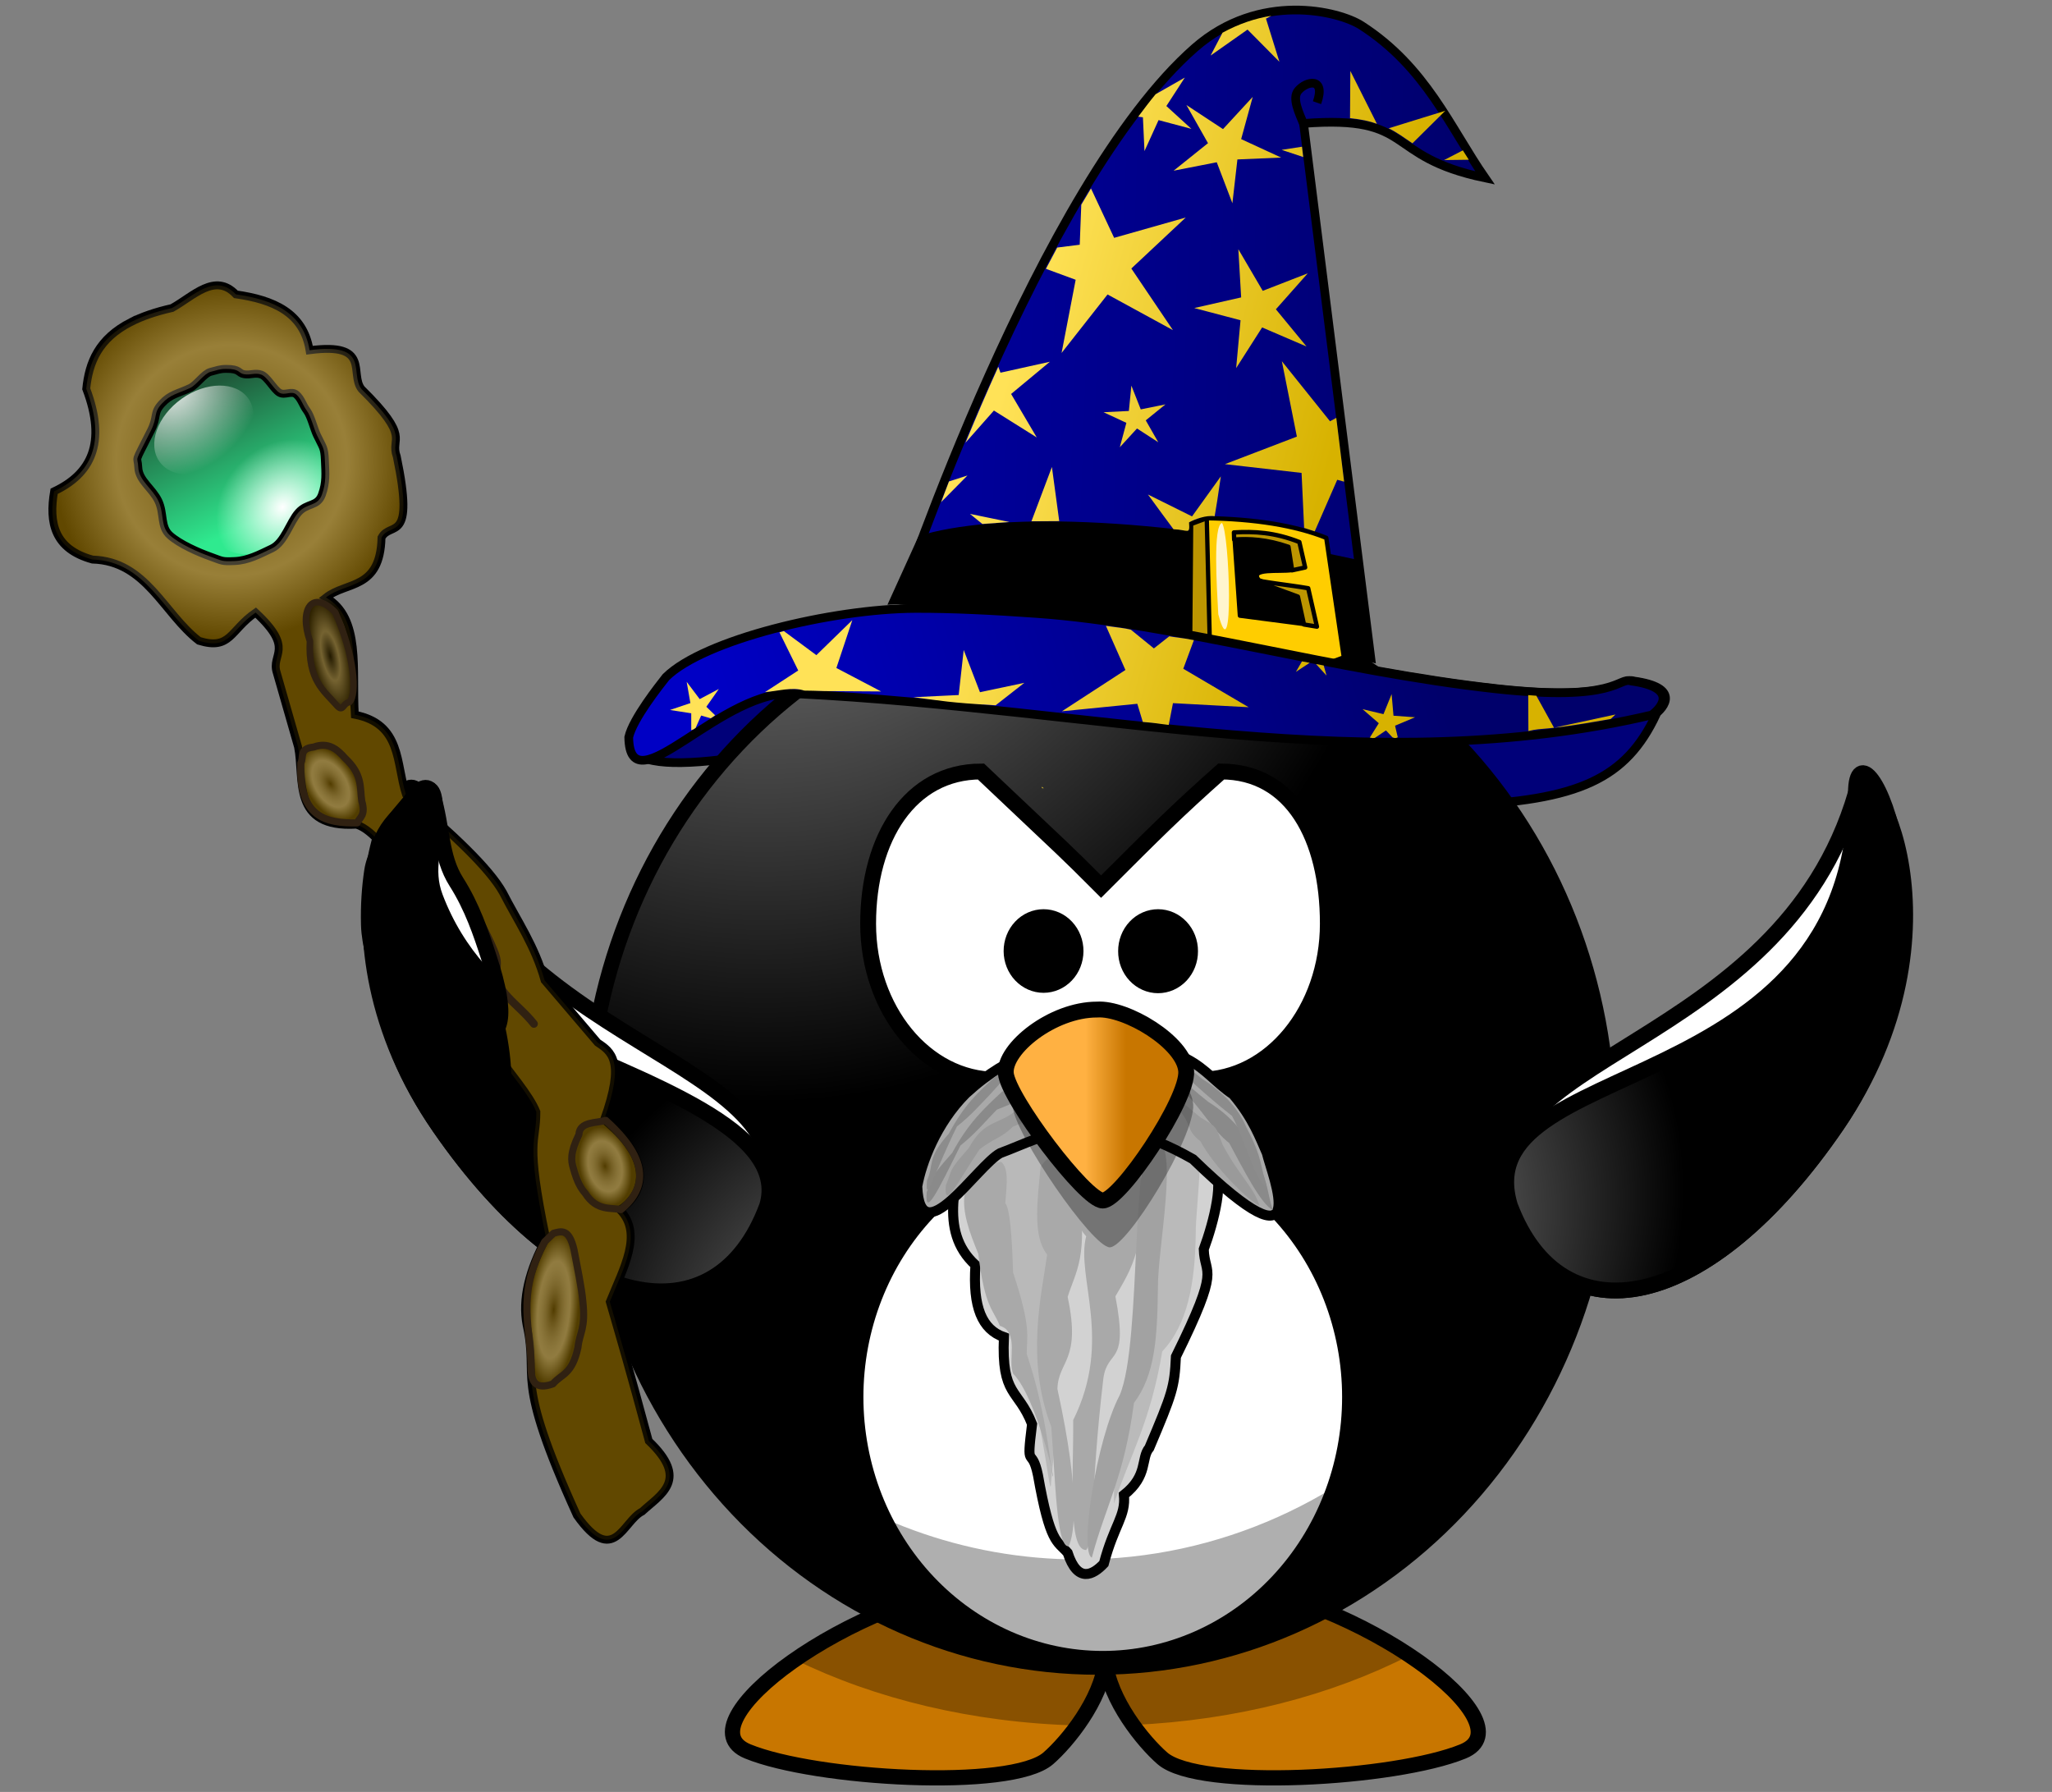 <svg width="205" height="179" viewBox="0 0 205 179" fill="none" xmlns="http://www.w3.org/2000/svg">
<rect x="0" y="0" width="205" height="179" fill="#808080" stroke="none"/>
<path fill-rule="evenodd" clip-rule="evenodd" d="M91.68 60.777C83.413 60.811 65.549 66.595 65.235 69.83C58.281 77.694 67.73 77.321 83.645 73.748C94.704 76.3 104.908 80.165 116.158 79.885C125.97 79.568 135.803 79.629 145.592 80.453C157.841 80.004 162.447 77.738 165.462 71.359L165.229 71.435C166.34 70.641 167.878 68.67 163.217 68.029C161.874 67.608 161.882 70.156 149.586 68.799C133.625 67.037 117.584 62.253 103.825 61.282C99.525 60.978 95.438 60.762 91.68 60.777Z" fill="url(#paint0_linear_1_805)" stroke="black" stroke-width="0.868"/>
<path fill-rule="evenodd" clip-rule="evenodd" d="M99.725 157.893C84.926 159.506 67.953 172.184 74.7 174.949C81.447 177.714 101.027 178.867 104.727 175.641C106.628 173.984 110.029 169.833 110.43 165.937C110.832 169.832 114.223 173.984 116.124 175.641C119.824 178.867 139.414 177.714 146.16 174.949C152.906 172.184 135.934 159.506 121.135 157.893C113.514 158.671 110.773 161.381 110.43 164.491C110.087 161.381 107.346 158.671 99.725 157.893Z" fill="url(#paint1_radial_1_805)" stroke="black" stroke-width="1.52"/>
<path fill-rule="evenodd" clip-rule="evenodd" d="M99.728 157.903C92.465 158.695 84.685 162.152 79.435 165.795C87.385 169.687 97.106 172.086 107.644 172.362C108.994 170.481 110.203 168.175 110.433 165.947C110.66 168.154 111.841 170.44 113.174 172.311C123.538 171.847 133.058 169.331 140.805 165.367C135.575 161.883 128.118 158.664 121.137 157.903C113.517 158.681 110.776 161.392 110.433 164.501C110.089 161.392 107.348 158.681 99.728 157.903Z" fill="black" fill-opacity="0.314"/>
<path d="M160.647 112.583C160.647 126.891 155.279 140.614 145.722 150.731C136.166 160.849 123.204 166.533 109.689 166.533C96.174 166.533 83.213 160.849 73.657 150.731C64.1 140.614 58.731 126.891 58.731 112.583C58.731 98.275 64.1 84.552 73.657 74.435C83.213 64.317 96.174 58.633 109.689 58.633C123.204 58.633 136.166 64.317 145.722 74.435C155.279 84.552 160.647 98.275 160.647 112.583Z" fill="url(#paint2_radial_1_805)" stroke="black" stroke-width="1.52" stroke-linecap="round"/>
<path d="M134.871 139.553C134.871 142.988 134.232 146.388 132.99 149.562C131.749 152.735 129.929 155.618 127.636 158.046C125.342 160.475 122.618 162.401 119.621 163.716C116.624 165.03 113.412 165.707 110.168 165.707C106.924 165.707 103.712 165.03 100.714 163.716C97.717 162.401 94.994 160.475 92.7 158.046C90.406 155.618 88.587 152.735 87.345 149.562C86.104 146.388 85.465 142.988 85.465 139.553C85.465 136.118 86.104 132.718 87.345 129.545C88.587 126.371 90.406 123.488 92.7 121.06C94.994 118.631 97.717 116.705 100.714 115.39C103.712 114.076 106.924 113.4 110.168 113.4C113.412 113.4 116.624 114.076 119.621 115.39C122.618 116.705 125.342 118.631 127.636 121.06C129.929 123.488 131.749 126.371 132.99 129.545C134.232 132.718 134.871 136.118 134.871 139.553Z" fill="white" stroke="black" stroke-width="1.583" stroke-linecap="round"/>
<path d="M158.635 97.583C158.739 98.986 158.799 100.399 158.799 101.829C158.799 131.608 135.962 155.776 107.834 155.776C84.622 155.776 65.032 139.317 58.889 116.828C60.939 144.623 82.905 166.529 109.681 166.529C137.808 166.529 160.646 142.361 160.646 112.582C160.646 107.378 159.936 102.345 158.635 97.583Z" fill="black" fill-opacity="0.314"/>
<path d="M98 77.067C90.941 77.067 86.728 83.661 86.728 92.266C86.728 100.871 92.461 107.855 99.52 107.855C103.668 107.855 107.349 105.44 109.686 101.705C112.023 105.443 115.712 107.855 119.862 107.855C126.921 107.855 132.654 100.871 132.654 92.266C132.654 83.661 129.059 77.067 122 77.067C117.5 81.067 115.5 83.067 110 88.567C106 84.567 107.5 86.067 98 77.067Z" fill="white" stroke="black" stroke-width="1.583" stroke-linecap="round"/>
<path d="M107.45 95.017C107.446 95.912 107.107 96.768 106.508 97.398C105.909 98.029 105.098 98.383 104.253 98.383C103.409 98.383 102.598 98.029 101.999 97.398C101.4 96.768 101.061 95.912 101.057 95.017C101.054 94.571 101.135 94.129 101.295 93.716C101.454 93.303 101.689 92.928 101.987 92.612C102.284 92.295 102.637 92.044 103.026 91.873C103.415 91.702 103.832 91.614 104.253 91.614C104.675 91.614 105.092 91.702 105.481 91.873C105.87 92.044 106.223 92.295 106.52 92.612C106.817 92.928 107.052 93.303 107.212 93.716C107.372 94.129 107.453 94.571 107.45 95.017Z" fill="black" stroke="black" stroke-width="1.583" stroke-linecap="round"/>
<path d="M118.89 95.017C118.893 95.463 118.812 95.905 118.652 96.318C118.492 96.731 118.257 97.106 117.96 97.423C117.663 97.739 117.31 97.99 116.921 98.161C116.532 98.333 116.115 98.421 115.693 98.421C115.272 98.421 114.855 98.333 114.466 98.161C114.077 97.99 113.724 97.739 113.427 97.423C113.129 97.106 112.894 96.731 112.735 96.318C112.575 95.905 112.494 95.463 112.497 95.017C112.494 94.571 112.575 94.129 112.735 93.716C112.894 93.303 113.129 92.928 113.427 92.612C113.724 92.295 114.077 92.044 114.466 91.873C114.855 91.702 115.272 91.614 115.693 91.614C116.115 91.614 116.532 91.702 116.921 91.873C117.31 92.044 117.663 92.295 117.96 92.612C118.257 92.928 118.492 93.303 118.652 93.716C118.812 94.129 118.893 94.571 118.89 95.017Z" fill="black" stroke="black" stroke-width="1.583" stroke-linecap="round"/>
<path d="M100.633 110.417C98.672 109.426 97.433 110.481 96.46 112.951C95.7 117.791 93.636 122.898 97.449 126.365C97.163 130.586 98.11 132.803 100.293 133.567C100.037 139.517 101.703 138.669 103.106 142.252C102.498 147.128 103.066 144.295 103.693 147.352C104.912 154.242 105.614 153.912 106.66 155.109C107.655 158.168 109.194 157.339 110.276 156.191C111.307 152.286 112.487 151.474 112.285 149.33C114.745 147.39 113.943 145.655 114.819 144.632C117.126 139.186 117.337 138.566 117.477 135.514C122.022 126.309 120.337 127.524 120.259 124.789C121.252 122.104 122.441 117.53 121.125 116.691C124.061 114.134 122.425 114.496 121.434 112.921C120.513 110.965 120.377 111.892 117.385 111.066C111.755 113.344 108.24 112.093 100.633 110.417Z" fill="#D2D2D2" stroke="black"/>
<path d="M97.943 115.327C96.487 117.36 97.346 119.856 98.314 122.374C99.407 132.635 99.699 127.676 100.354 129.606C100.421 133.132 101.319 134.197 101.652 135.911C103.967 139.033 104.854 149.929 104.99 148.336C105.09 146.273 106.137 141.026 104.433 134.428C105.114 132.452 106.456 131.797 104.804 125.156C106.032 121.06 106.66 118.014 105.917 117.367C107.14 115.036 106.794 113.621 105.546 112.731C100.124 112.735 100.271 110.878 99.251 110.477C98.236 111.496 98.055 111.144 97.943 115.327Z" fill="#B9B9B9"/>
<path d="M108.513 114.037C107.635 117.628 106.52 121.339 108.513 123.495C107.454 127.533 111.208 133.837 107.215 141.854C107.262 147.337 106.623 154.878 108.513 154.835C109.427 153.654 108.865 149.252 110.231 137.677C110.664 134.649 112.785 136.546 111.431 129.496C112.936 126.874 114.726 124.404 113.891 116.633C112.686 114.297 111.632 111.586 108.513 114.037Z" fill="#A9A9A9"/>
<path d="M118.253 111.927C115.003 110.644 116.121 123.042 115.188 132.95C112.396 137.188 111.212 144.043 111.294 150.196C112.931 145.279 114.916 142.098 116.115 134.99C118.657 132.301 119.37 128.148 119.453 123.492C119.413 119.861 120.924 112.488 118.253 111.927Z" fill="#BABABA"/>
<path d="M96.393 119.107C96.055 121.015 96.867 123.123 97.734 125.242C98.379 130.698 99.257 130.803 99.881 132.436C101.885 133.026 100.624 135.961 101.231 137.244C103.555 139.575 105.603 148.688 105.139 147.377C104.844 145.562 104.459 140.877 102.574 135.252C102.562 133.463 103.076 132.772 101.208 127.105C101.098 123.412 100.884 120.691 100.432 120.19C100.613 118.042 100.754 116.726 100.027 116.058C97.511 116.538 98.334 111.863 97.794 111.601C97.492 112.582 95.751 115.436 96.393 119.107Z" fill="#A9A9A9"/>
<path d="M103.963 116.527C103.631 119.951 103.151 123.509 104.615 125.32C104.064 129.262 102.441 135.812 105.023 142.514C105.432 147.607 105.531 154.68 106.774 154.456C107.296 153.269 108.003 149.531 105.639 138.745C105.716 135.888 108.039 135.972 106.66 129.55C107.472 126.965 108.776 125.562 107.69 118.418C106.734 116.363 105.852 113.945 103.963 116.527Z" fill="#A9A9A9"/>
<path d="M115.533 113.787C112.827 112.576 114.147 134.089 111.859 139.368C109.497 143.869 107.816 155.093 109.077 155.591C110.462 150.369 112.273 147.689 113.287 140.139C115.438 137.283 115.611 133.517 115.682 128.572C115.648 124.716 117.793 114.383 115.533 113.787Z" fill="#A2A2A2"/>
<path d="M99.923 115.187C97.618 116.431 91.902 125.421 91.637 118.505C92.048 116.198 93.514 112.22 96.488 109.242C101.225 104.915 104.115 105.03 107.771 104.226C119.509 103.909 119.703 106.992 123.183 109.321C125.188 111.682 125.919 113.741 126.56 115.178C127.096 117.48 131.425 127.653 119.18 115.791C109.332 110.175 104.473 113.516 99.923 115.187Z" fill="#A9A9A9" stroke="black"/>
<path d="M100.12 109.037C98.27 110.755 96.733 112.196 95.129 115.156C92.891 117.684 93.327 117.375 92.583 119.073C92.349 121.755 93.73 118.911 95.947 114.433C97.341 113.33 98.513 111.954 99.576 110.851L101.635 110.021L118.185 108.93C119.964 110.674 121.184 112.919 122.804 114.187C124.203 116.78 126.002 120.34 127.158 120.872C126.517 118.925 126.774 118.005 125.101 114.88C124.271 112.865 122.49 111.157 120.694 110.058C117.999 107.884 118.438 107.953 116.963 107.457L104.174 107.546L100.12 109.037Z" fill="#8A8A8A"/>
<path d="M101.72 110.737C99.87 112.455 98.395 111.71 96.792 114.67C94.553 117.198 95.238 116.702 94.494 118.401C94.26 121.082 95.827 117.804 97.857 114.816C99.252 113.713 100.113 113.653 101.176 112.55L103.236 111.721L117.426 110.494C119.204 112.237 118.313 112.743 119.932 114.011C121.332 116.604 124.683 119.916 125.84 120.448C125.198 118.501 123.841 117.519 122.168 114.394C121.338 112.379 121.73 112.72 119.935 111.621C117.24 109.447 117.678 109.517 116.203 109.02L103.663 106.067L101.72 110.737Z" fill="#9A9A9A"/>
<path d="M99.44 107.527C97.59 109.245 96.388 110.289 94.785 113.248C92.547 115.777 93.355 116.212 92.611 117.911C92.377 120.592 93.385 117.003 95.602 112.525C96.997 111.422 97.833 110.443 98.896 109.34L100.893 107.144L117.592 106.65C119.37 108.394 121.46 110.204 123.08 111.472C124.479 114.065 125.408 118.06 126.565 118.592C125.924 116.645 126.181 115.725 124.508 112.6C123.678 110.585 121.897 108.877 120.101 107.778C117.406 105.604 117.845 105.673 116.37 105.177L103.581 105.266L99.44 107.527Z" fill="#8C8C8C"/>
<path fill-rule="evenodd" clip-rule="evenodd" d="M110.29 103.567C105.834 103.567 100.99 107.864 101.184 110.577C101.378 113.291 109.128 124.597 110.871 124.597C112.615 124.597 119.396 113.516 119.203 110.35C119.009 107.184 113.196 103.341 110.29 103.567Z" fill="black" fill-opacity="0.314"/>
<path fill-rule="evenodd" clip-rule="evenodd" d="M109.59 100.847C105.134 100.847 100.29 104.744 100.484 107.206C100.678 109.667 108.428 119.924 110.171 119.924C111.915 119.924 118.696 109.873 118.503 107.001C118.309 104.129 112.497 100.642 109.59 100.847Z" fill="url(#paint3_linear_1_805)" stroke="black" stroke-width="1.583"/>
<path fill-rule="evenodd" clip-rule="evenodd" d="M150.844 120.424C146.296 105.247 177.829 105.197 185.411 79.202C186.813 74.397 196.799 92.912 183.523 112.365C170.613 131.282 155.945 133.984 150.844 120.424Z" fill="white" stroke="black" stroke-width="1.583"/>
<path fill-rule="evenodd" clip-rule="evenodd" d="M150.844 120.424C146.296 105.247 185.219 110.552 185.411 79.202C185.465 70.38 196.799 92.912 183.523 112.365C170.613 131.282 155.945 133.984 150.844 120.424Z" fill="url(#paint4_radial_1_805)" stroke="black" stroke-width="1.583"/>
<path fill-rule="evenodd" clip-rule="evenodd" d="M89.92 59.927C89.92 59.927 103.849 18.378 119.356 4.783C125.81 -0.875 133.766 1.103 136.001 2.541C142.469 6.702 144.851 12.701 148.357 17.772C138.088 15.624 141.534 11.472 130.228 12.329L136.941 65.698C122.389 62.206 106.148 61.074 89.92 59.927Z" fill="url(#paint5_linear_1_805)" stroke="black" stroke-width="0.868"/>
<path fill-rule="evenodd" clip-rule="evenodd" d="M88.657 60.41L91.777 53.54C99.102 51.258 114.866 51.383 135.434 55.884L137.44 69.627C121.819 65.718 108.343 59.003 88.657 60.41Z" fill="url(#paint6_linear_1_805)"/>
<path fill-rule="evenodd" clip-rule="evenodd" d="M118.836 64.716L118.988 52.307L120.439 51.761C125.374 51.834 129.394 52.489 132.497 53.726L134.253 65.663L132.497 66.318L118.836 64.716ZM123.342 53.897L123.87 61.5L130.191 62.323L129.691 59.825L125.738 57.933C124.802 56.706 127.833 57.137 129.05 56.947L128.71 54.662C126.92 53.958 125.131 53.821 123.342 53.897Z" fill="#FFCD00" stroke="black" stroke-width="0.434" stroke-linecap="round" stroke-linejoin="round"/>
<path fill-rule="evenodd" clip-rule="evenodd" d="M118.994 52.346L120.558 51.769L120.861 64.083L118.893 64.732L118.994 52.346Z" fill="#BC9500" stroke="black" stroke-width="0.434" stroke-linecap="round" stroke-linejoin="round"/>
<path fill-rule="evenodd" clip-rule="evenodd" d="M123.272 53.185L123.295 53.897C124.783 53.79 126.523 53.865 128.72 54.62L129.088 56.968L130.388 56.686L129.81 54.146C127.33 53.17 125.286 53.066 123.272 53.185Z" fill="#BC9500" stroke="black" stroke-width="0.434" stroke-linecap="round" stroke-linejoin="round"/>
<path fill-rule="evenodd" clip-rule="evenodd" d="M124.788 57.803L129.664 59.597L130.271 62.382L131.565 62.597L130.691 58.76C128.75 58.421 126.436 58.215 124.788 57.803Z" fill="#BC9500" stroke="black" stroke-width="0.434" stroke-linecap="round" stroke-linejoin="round"/>
<path d="M130.32 12.587C129.744 11.205 129.062 9.804 129.689 9.056C130.506 8.079 132.472 7.681 131.574 10.256" stroke="black" stroke-width="0.868"/>
<path fill-rule="evenodd" clip-rule="evenodd" d="M91.43 60.777C83.163 60.811 70.321 63.89 66.53 67.64C65.919 68.418 63.218 71.807 62.813 73.64C62.92 80.964 72.253 68.418 79.681 69.306C109.747 70.81 137.06 77.983 165.007 71.422C166.115 70.615 167.587 68.665 162.966 68.029C161.624 67.608 161.631 70.156 149.335 68.799C133.374 67.037 117.333 62.253 103.574 61.282C99.275 60.978 95.188 60.762 91.43 60.777Z" fill="url(#paint7_linear_1_805)" stroke="black" stroke-width="0.868"/>
<path opacity="0.803" d="M121.71 61.357C121.547 58.504 121.182 52.516 122.078 52.236C122.843 53.239 123.308 67.428 121.71 61.357Z" fill="white"/>
<path fill-rule="evenodd" clip-rule="evenodd" d="M68.6 68.107L68.972 70.234L66.933 70.921L69.056 71.251L69.058 72.95C69.204 72.849 69.202 72.945 69.5 72.705L70.047 71.478L71.005 71.751C71.204 71.617 71.305 71.567 71.446 71.452L70.566 70.6L71.814 68.823L69.903 69.835L68.6 68.107ZM104.058 78.583L104.12 78.739C104.171 78.748 104.227 78.73 104.277 78.739L104.058 78.583ZM139.026 69.337L138.214 71.337L136.12 70.837L137.745 72.244L136.844 73.685C137.022 73.676 136.969 73.758 137.349 73.712L138.463 72.962L139.104 73.65C139.303 73.745 139.473 73.758 139.64 73.644L139.37 72.493L141.37 71.649L139.213 71.493L139.026 69.337ZM152.672 69.435L152.691 73.024C154.389 72.62 153.803 73.096 160.916 71.816L161.391 71.372L155.254 72.698L153.484 69.497H153.453C153.211 69.485 152.933 69.455 152.672 69.435ZM96.276 64.927L95.776 69.427L91.245 69.646C94.246 70.019 94.615 70.172 99.466 70.454L102.338 68.208L97.901 69.146L96.276 64.927ZM131.471 66.33L132.526 67.489L132.244 66.479L131.471 66.33ZM130.072 66.065L129.464 67.114L130.842 66.209L130.072 66.065ZM85.15 61.944L81.557 65.444L78.307 63.038C78.159 63.075 78.016 63.125 77.869 63.163L79.744 66.976L76.429 69.135C77.75 69.034 79.171 68.586 80.35 68.985C81.654 68.997 82.241 69.047 82.994 69.038L88.025 69.07L83.557 66.726L85.15 61.944ZM116.816 63.559L115.276 64.771L112.983 62.905C112.25 62.717 111.782 62.707 110.483 62.515L112.432 66.927L106.088 71.052L113.62 70.302L114.169 72.116C115.6 72.23 115.632 72.282 116.759 72.414L117.182 70.239L124.745 70.646L118.213 66.802L119.273 63.945C117.995 63.692 117.346 63.669 116.816 63.559ZM121.964 47.584L119.089 51.584L114.682 49.396L116.135 51.38L117.235 52.866C118.721 52.92 118.879 53.469 118.788 52.179C119.329 51.874 120.48 51.442 121.349 51.564L121.604 50.021L121.964 47.584ZM96.649 47.499L94.805 48.093C94.507 48.842 94.295 49.459 94.024 50.156L96.649 47.499ZM105.82 52.055L105.089 46.646L103.044 52.073L105.82 52.055ZM100.847 52.145L96.901 51.333L98.141 52.341L100.847 52.145ZM113.027 38.52L112.777 41.052L110.246 41.177L112.527 42.239L111.871 44.677L113.589 42.802L115.714 44.177L114.464 41.989L116.433 40.395L113.964 40.895L113.027 38.52ZM128.061 36.083L129.561 43.614L122.373 46.364L130.03 47.239L130.286 52.732C130.825 52.915 130.909 52.941 131.345 53.076L133.592 47.927L134.28 48.114L133.498 41.739L132.873 42.083L128.061 36.083ZM104.888 36.135L99.95 37.229L99.732 36.635C98.527 39.294 97.456 41.805 96.451 44.229L99.294 41.01L103.575 43.697L101.013 39.354L104.888 36.135ZM123.714 24.896L123.995 29.708L119.308 30.771L123.933 31.99L123.495 36.771L126.089 32.708L130.526 34.614L127.464 30.896L130.651 27.302L126.151 29.052L123.714 24.896ZM108.992 18.822C108.668 19.356 108.342 19.902 108.023 20.447L107.867 24.447L105.617 24.728C105.237 25.433 104.862 26.141 104.492 26.853L107.461 27.947L106.054 35.259L110.648 29.415L117.179 32.978L113.023 26.822L118.461 21.728L111.305 23.759L108.992 18.822ZM146.143 15.02L144.268 15.989L146.737 15.957C146.542 15.648 146.336 15.333 146.143 15.02ZM130.071 14.657L128.04 14.969L130.196 15.688L130.071 14.657ZM144.389 11.065L138.733 12.815C139.584 13.233 140.298 13.767 141.108 14.315L144.389 11.065ZM125.151 9.677L122.182 12.896L118.526 10.49L120.682 14.302L117.245 17.052L121.557 16.208L123.12 20.302L123.62 15.927L127.995 15.74L123.995 13.896L125.151 9.677ZM134.902 7.086L134.871 11.805C135.959 11.915 136.834 12.1 137.558 12.368L134.902 7.086ZM118.368 7.748L115.462 9.405L115.43 9.436C114.85 10.134 114.283 10.897 113.712 11.655L114.18 11.717L114.337 15.092L115.743 11.998L119.024 12.873L116.524 10.592L118.368 7.748ZM127.006 1.58C125.417 1.825 123.765 2.376 122.131 3.268L120.943 5.549L124.631 2.955L127.818 6.174L126.474 1.862L127.006 1.58Z" fill="url(#paint8_linear_1_805)"/>
<path fill-rule="evenodd" clip-rule="evenodd" d="M76.639 120.452C81.096 105.247 49.564 105.388 41.825 79.439C40.394 74.643 30.519 93.218 43.912 112.59C56.936 131.429 71.621 134.042 76.639 120.452Z" fill="white" stroke="black" stroke-width="1.583"/>
<path fill-rule="evenodd" clip-rule="evenodd" d="M76.639 120.452C81.096 105.247 19.734 101.971 42.296 80.203C43.334 79.971 30.519 93.217 43.912 112.589C56.937 131.428 71.621 134.042 76.639 120.452Z" fill="url(#paint9_radial_1_805)" stroke="black" stroke-width="1.583"/>
<path d="M36.601 40.087C40.103 47.47 36.957 56.293 29.575 59.795C22.192 63.296 13.369 60.15 9.867 52.768C6.366 45.386 9.512 36.562 16.894 33.061C24.276 29.559 33.099 32.705 36.601 40.087Z" fill="url(#paint10_radial_1_805)"/>
<path d="M31.882 42.326C34.137 47.079 32.111 52.76 27.358 55.015C22.605 57.269 16.924 55.244 14.669 50.491C12.414 45.737 14.44 40.056 19.193 37.802C23.946 35.547 29.628 37.573 31.882 42.326Z" fill="url(#paint11_linear_1_805)"/>
<path d="M24.799 39.797C26.03 41.521 25.043 44.334 22.596 46.081C20.15 47.827 17.168 47.845 15.938 46.121C14.708 44.397 15.694 41.584 18.141 39.838C20.588 38.092 23.569 38.073 24.799 39.797Z" fill="url(#paint12_radial_1_805)"/>
<path d="M21.86 54.386C19.694 52.506 20.023 48.58 22.595 45.617C25.167 42.654 29.007 41.776 31.173 43.655C33.339 45.535 33.01 49.461 30.438 52.424C27.867 55.387 24.026 56.266 21.86 54.386Z" fill="url(#paint13_radial_1_805)"/>
<path d="M13.081 32.169C9.819 33.835 8.881 36.219 8.615 38.838C10.688 44.301 9.053 47.356 5.407 49.078C4.869 52.209 5.407 54.839 9.241 55.896C14.613 56.047 16.341 61.291 19.875 64.012C23.05 64.982 22.985 62.947 25.538 61.19C29.49 64.861 27.031 65.307 27.649 67.191L29.775 74.602C30.417 77.813 29.069 82.766 35.614 82.375C37.338 82.901 39.205 85.61 41.056 88.16C44.031 95.401 45.616 95.753 47.74 98.748C45.766 102.344 52.238 107.69 53.584 111.07C53.596 114.261 52.473 113.655 54.556 123.687C52.827 126.889 52.12 129.786 52.604 132.324C53.856 137.987 51.15 137.099 57.637 151.379C61.328 156.576 62.221 151.958 64.153 150.986C66.059 149.239 68.883 147.816 64.817 143.941C62.819 136.536 62.009 133.813 60.921 130.041C62.255 126.726 64.275 123.237 61.927 120.845C63.818 119.661 65.914 116.417 60.34 111.871C62.47 105.924 61.069 105.062 59.697 104.139L54.408 97.929C53.442 94.475 51.701 92.001 50.252 89.166C48.888 86.723 45.186 83.25 40.556 79.352C39.557 76.287 40.154 72.309 35.447 71.395C35.176 66.997 36.127 61.717 32.562 59.685C34.609 58.063 37.995 58.94 38.115 53.7C39.013 52.019 41.482 54.428 39.638 45.594C38.935 43.689 41.172 43.849 36.121 38.87C34.887 37.332 37.131 34.166 30.927 34.985C30.313 31.204 27.276 29.933 23.567 29.404C21.489 27.208 19.332 29.57 17.185 30.769C15.524 31.142 14.168 31.615 13.081 32.171L13.081 32.169ZM19.01 38.747C19.642 38.447 20.396 37.302 21.049 37.141C21.703 36.98 21.925 36.854 22.583 36.849C24.026 36.836 23.767 37.289 24.41 37.386C25.053 37.483 25.486 37.202 26.097 37.418C26.708 37.635 27.348 38.895 27.909 39.225C28.469 39.554 29.124 38.98 29.616 39.417C30.107 39.854 30.251 40.489 30.655 41.026C31.06 41.563 31.359 42.827 31.658 43.458C32.257 44.721 32.403 44.664 32.457 45.978C32.512 47.292 32.6 48.186 32.162 49.406C31.725 50.627 30.693 50.203 29.817 51.185C28.94 52.167 28.423 54.187 27.16 54.786C25.897 55.386 24.764 55.989 23.451 56.045C22.138 56.102 22.255 56.039 21.036 55.604C19.817 55.169 17.962 54.356 16.98 53.481C15.999 52.607 16.425 51.31 15.826 50.047C15.227 48.785 13.872 48.008 13.815 46.695C13.759 45.382 13.283 46.576 15.07 43.027C15.792 41.595 15.278 41.289 16.159 40.329C17.047 39.361 17.747 39.346 19.01 38.747Z" fill="#765700" stroke="black" stroke-width="0.788"/>
<path opacity="0.336" d="M13.081 32.169C9.819 33.835 8.881 36.219 8.615 38.838C10.688 44.301 9.053 47.356 5.407 49.078C4.869 52.209 5.407 54.839 9.241 55.896C14.613 56.047 16.341 61.291 19.875 64.012C23.05 64.982 22.985 62.947 25.538 61.19C29.49 64.861 27.031 65.307 27.649 67.191L29.775 74.602C30.417 77.813 29.069 82.766 35.614 82.375C37.338 82.901 39.205 85.61 41.056 88.16C44.031 95.401 45.616 95.753 47.74 98.748C45.766 102.344 52.238 107.69 53.584 111.07C53.596 114.261 52.473 113.655 54.556 123.687C52.827 126.889 52.12 129.786 52.604 132.324C53.856 137.987 51.15 137.099 57.637 151.379C61.328 156.576 62.221 151.958 64.153 150.986C66.059 149.239 68.883 147.816 64.817 143.941C62.819 136.536 62.009 133.813 60.921 130.041C62.255 126.726 64.275 123.237 61.927 120.845C63.818 119.661 65.914 116.417 60.34 111.871C62.47 105.924 61.069 105.062 59.697 104.139L54.408 97.929C53.442 94.475 51.701 92.001 50.252 89.166C48.888 86.723 45.186 83.25 40.556 79.352C39.557 76.287 40.154 72.309 35.447 71.395C35.176 66.997 36.127 61.717 32.562 59.685C34.609 58.063 37.995 58.94 38.115 53.7C39.013 52.019 41.482 54.428 39.638 45.594C38.935 43.689 41.172 43.849 36.121 38.87C34.887 37.332 37.131 34.166 30.927 34.985C30.313 31.204 27.276 29.933 23.567 29.404C21.489 27.208 19.332 29.57 17.185 30.769C15.524 31.142 14.168 31.615 13.081 32.171L13.081 32.169ZM19.01 38.747C19.642 38.447 20.396 37.302 21.049 37.141C21.703 36.98 21.925 36.854 22.583 36.849C24.026 36.836 23.767 37.289 24.41 37.386C25.053 37.483 25.486 37.202 26.097 37.418C26.708 37.635 27.348 38.895 27.909 39.225C28.469 39.554 29.124 38.98 29.616 39.417C30.107 39.854 30.251 40.489 30.655 41.026C31.06 41.563 31.359 42.827 31.658 43.458C32.257 44.721 32.403 44.664 32.457 45.978C32.512 47.292 32.6 48.186 32.162 49.406C31.725 50.627 30.693 50.203 29.817 51.185C28.94 52.167 28.423 54.187 27.16 54.786C25.897 55.386 24.764 55.989 23.451 56.045C22.138 56.102 22.255 56.039 21.036 55.604C19.817 55.169 17.962 54.356 16.98 53.481C15.999 52.607 16.425 51.31 15.826 50.047C15.227 48.785 13.872 48.008 13.815 46.695C13.759 45.382 13.283 46.576 15.07 43.027C15.792 41.595 15.278 41.289 16.159 40.329C17.047 39.361 17.747 39.346 19.01 38.747Z" fill="url(#paint14_radial_1_805)"/>
<path d="M33.484 61.159C31.218 58.839 29.841 60.819 30.962 64.043C30.753 67.931 32.37 69.016 33.584 70.399C34.307 71.253 34.201 70.252 34.902 70.144C35.705 69.373 35.408 65.418 33.484 61.159Z" fill="url(#paint15_radial_1_805)" stroke="#302112" stroke-width="0.655" stroke-linecap="round" stroke-linejoin="round"/>
<path d="M30.053 76.222C30.378 75.652 29.832 74.772 31.337 74.624C32.795 74.092 33.682 74.834 34.49 75.748C36.243 77.402 35.941 78.661 36.142 80.017C36.561 81.47 35.945 81.613 35.68 82.201C32.56 82.247 29.828 81.657 30.053 76.222Z" fill="url(#paint16_radial_1_805)" stroke="#302112" stroke-width="0.709" stroke-linecap="round" stroke-linejoin="round"/>
<path d="M43.739 87.743C43.987 88.186 44.431 88.534 45.072 88.79C46.565 90.206 47.768 91.431 47.88 91.949C49.892 95.781 49.658 95.881 49.614 96.788C49.231 98.957 51.778 100.272 53.338 102.273" stroke="#302112" stroke-width="0.788" stroke-linecap="round" stroke-linejoin="round"/>
<path d="M60.514 111.914C59.629 112.208 57.895 111.996 57.836 113.333C56.931 115.169 57.055 115.976 57.275 116.688C57.661 118.117 58.064 118.741 58.47 119.208C59.635 121.029 61.056 120.592 62.028 120.834C64.794 118.562 64.688 115.675 60.514 111.914Z" fill="url(#paint17_radial_1_805)" stroke="#302112" stroke-width="0.709" stroke-linecap="round" stroke-linejoin="round"/>
<path d="M54.41 124.043L55.291 123.196C56.068 122.982 56.854 122.693 57.346 124.839C57.683 126.631 58.1 128.593 58.22 129.926C58.535 132.788 57.898 133.057 57.737 134.621C57.144 137.339 56.104 137.224 55.242 138.238C53.501 138.871 53.13 137.999 53.059 136.889C53.118 132.792 51.442 129.52 54.41 124.043Z" fill="url(#paint18_radial_1_805)" stroke="#302112" stroke-width="0.709" stroke-linecap="round" stroke-linejoin="round"/>
<path fill-rule="evenodd" clip-rule="evenodd" d="M48.831 95.611C48.048 93.207 47.186 90.603 45.591 88.094C43.997 85.584 44.214 82.707 43.246 79.464C43.068 78.864 42.757 78.63 42.376 78.717C41.995 78.803 41.544 79.211 41.085 79.896C40.627 80.581 39.12 82.029 38.706 83.223C38.293 84.418 37.419 85.4 37.175 87.017C36.932 88.633 36.805 90.439 36.855 92.389C36.905 94.339 37.633 96.439 38.101 98.634C45.779 103.698 52.851 107.711 48.831 95.611Z" fill="white" stroke="black" stroke-width="1.583"/>
<path fill-rule="evenodd" clip-rule="evenodd" d="M47.916 96.999C46.101 94.935 44.568 92.522 43.477 89.643C42.386 86.764 43.508 84.709 43.461 80.79C43.434 78.585 42.714 78.343 41.858 79.524C41.002 80.705 38.24 82.022 37.67 85.507C37.386 87.249 37.206 89.212 37.202 91.327C37.198 93.442 37.939 96.291 38.355 98.644C48.151 123.735 53.773 111.472 47.916 96.999Z" fill="url(#paint19_radial_1_805)" stroke="black" stroke-width="1.583"/>
<defs>
<linearGradient id="paint0_linear_1_805" x1="223.27" y1="107.667" x2="229.99" y2="54.487" gradientUnits="userSpaceOnUse">
<stop stop-color="#000079"/>
<stop offset="1" stop-color="#000079"/>
</linearGradient>
<radialGradient id="paint1_radial_1_805" cx="0" cy="0" r="1" gradientTransform="matrix(-0 34.554 -71.1 0 123.678 -150.929)" gradientUnits="userSpaceOnUse">
<stop stop-color="#FFB142"/>
<stop offset="0.887" stop-color="#FFB141"/>
<stop offset="1" stop-color="#C87600"/>
</radialGradient>
<radialGradient id="paint2_radial_1_805" cx="0" cy="0" r="1" gradientTransform="matrix(0 -80.796 68.356 -0 76.16 29.345)" gradientUnits="userSpaceOnUse">
<stop stop-color="#A5A5A5"/>
<stop offset="1"/>
</radialGradient>
<linearGradient id="paint3_linear_1_805" x1="108.43" y1="-294.653" x2="112.5" y2="-294.653" gradientUnits="userSpaceOnUse">
<stop stop-color="#FFB142"/>
<stop offset="1" stop-color="#C87600"/>
</linearGradient>
<radialGradient id="paint4_radial_1_805" cx="0" cy="0" r="1" gradientUnits="userSpaceOnUse" gradientTransform="translate(126.673 125.409) rotate(142.477) scale(44.057 36.962)">
<stop stop-color="#A5A5A5"/>
<stop offset="1"/>
</radialGradient>
<linearGradient id="paint5_linear_1_805" x1="76.89" y1="45.317" x2="163.45" y2="48.377" gradientUnits="userSpaceOnUse">
<stop stop-color="#0000AB"/>
<stop offset="1" stop-color="#00005C"/>
</linearGradient>
<linearGradient id="paint6_linear_1_805" x1="85.451" y1="57.892" x2="145.499" y2="70.31" gradientUnits="userSpaceOnUse">
<stop/>
<stop offset="0.5"/>
<stop offset="1"/>
</linearGradient>
<linearGradient id="paint7_linear_1_805" x1="70.39" y1="67.817" x2="136.93" y2="46.997" gradientUnits="userSpaceOnUse">
<stop stop-color="#0000C5"/>
<stop offset="1" stop-color="#00006B"/>
</linearGradient>
<linearGradient id="paint8_linear_1_805" x1="102.18" y1="31.507" x2="134.48" y2="40.167" gradientUnits="userSpaceOnUse">
<stop stop-color="#FFE257"/>
<stop offset="1" stop-color="#D7B200"/>
</linearGradient>
<radialGradient id="paint9_radial_1_805" cx="0" cy="0" r="1" gradientTransform="matrix(35.103 26.623 22.336 -29.45 96.561 141.773)" gradientUnits="userSpaceOnUse">
<stop stop-color="#A5A5A5"/>
<stop offset="1"/>
</radialGradient>
<radialGradient id="paint10_radial_1_805" cx="0" cy="0" r="1" gradientTransform="matrix(11.78 -5.285 5.22 11.636 23.231 46.429)" gradientUnits="userSpaceOnUse">
<stop stop-opacity="0.541"/>
<stop offset="1" stop-opacity="0"/>
</radialGradient>
<linearGradient id="paint11_linear_1_805" x1="-37.883" y1="66.426" x2="-31.825" y2="79.197" gradientUnits="userSpaceOnUse">
<stop stop-color="#1F593A"/>
<stop offset="1" stop-color="#2FEA8F"/>
</linearGradient>
<radialGradient id="paint12_radial_1_805" cx="0" cy="0" r="1" gradientTransform="matrix(5.413 6.062 -6.906 6.167 17.325 39.087)" gradientUnits="userSpaceOnUse">
<stop stop-color="white" stop-opacity="0.875"/>
<stop offset="1" stop-color="white" stop-opacity="0"/>
</radialGradient>
<radialGradient id="paint13_radial_1_805" cx="0" cy="0" r="1" gradientTransform="matrix(4.74 -5.461 4.637 4.024 28.226 50.667)" gradientUnits="userSpaceOnUse">
<stop stop-color="white"/>
<stop offset="1" stop-color="white" stop-opacity="0"/>
</radialGradient>
<radialGradient id="paint14_radial_1_805" cx="0" cy="0" r="1" gradientUnits="userSpaceOnUse" gradientTransform="translate(23.149 46.061) rotate(-25.376) scale(17.828)">
<stop stop-color="#4A3600"/>
<stop offset="0.647" stop-color="#DECFA7"/>
<stop offset="1" stop-color="#392A00"/>
</radialGradient>
<radialGradient id="paint15_radial_1_805" cx="0" cy="0" r="1" gradientTransform="matrix(1.788 -0.282 1.172 5.417 32.999 65.523)" gradientUnits="userSpaceOnUse">
<stop stop-color="#231A00"/>
<stop offset="0.454" stop-color="#756331"/>
<stop offset="1" stop-color="#2E2200"/>
</radialGradient>
<radialGradient id="paint16_radial_1_805" cx="0" cy="0" r="1" gradientTransform="matrix(2.033 -1.241 2.067 3.385 33.023 78.3)" gradientUnits="userSpaceOnUse">
<stop stop-color="#4A3600" stop-opacity="0.658"/>
<stop offset="0.647" stop-color="#DECFA7" stop-opacity="0.383"/>
<stop offset="1" stop-color="#392A00" stop-opacity="0.376"/>
</radialGradient>
<radialGradient id="paint17_radial_1_805" cx="0" cy="0" r="1" gradientTransform="matrix(2.498 -0.586 0.907 3.867 60.448 116.494)" gradientUnits="userSpaceOnUse">
<stop stop-color="#4A3600" stop-opacity="0.658"/>
<stop offset="0.647" stop-color="#DECFA7" stop-opacity="0.383"/>
<stop offset="1" stop-color="#392A00" stop-opacity="0.376"/>
</radialGradient>
<radialGradient id="paint18_radial_1_805" cx="0" cy="0" r="1" gradientTransform="matrix(2.447 0.208 -0.64 7.508 55.317 130.83)" gradientUnits="userSpaceOnUse">
<stop stop-color="#4A3600" stop-opacity="0.658"/>
<stop offset="0.647" stop-color="#DECFA7" stop-opacity="0.383"/>
<stop offset="1" stop-color="#392A00" stop-opacity="0.376"/>
</radialGradient>
<radialGradient id="paint19_radial_1_805" cx="0" cy="0" r="1" gradientTransform="matrix(35.103 26.623 22.336 -29.45 96.426 141.839)" gradientUnits="userSpaceOnUse">
<stop stop-color="#A5A5A5"/>
<stop offset="1"/>
</radialGradient>
</defs>
</svg>
